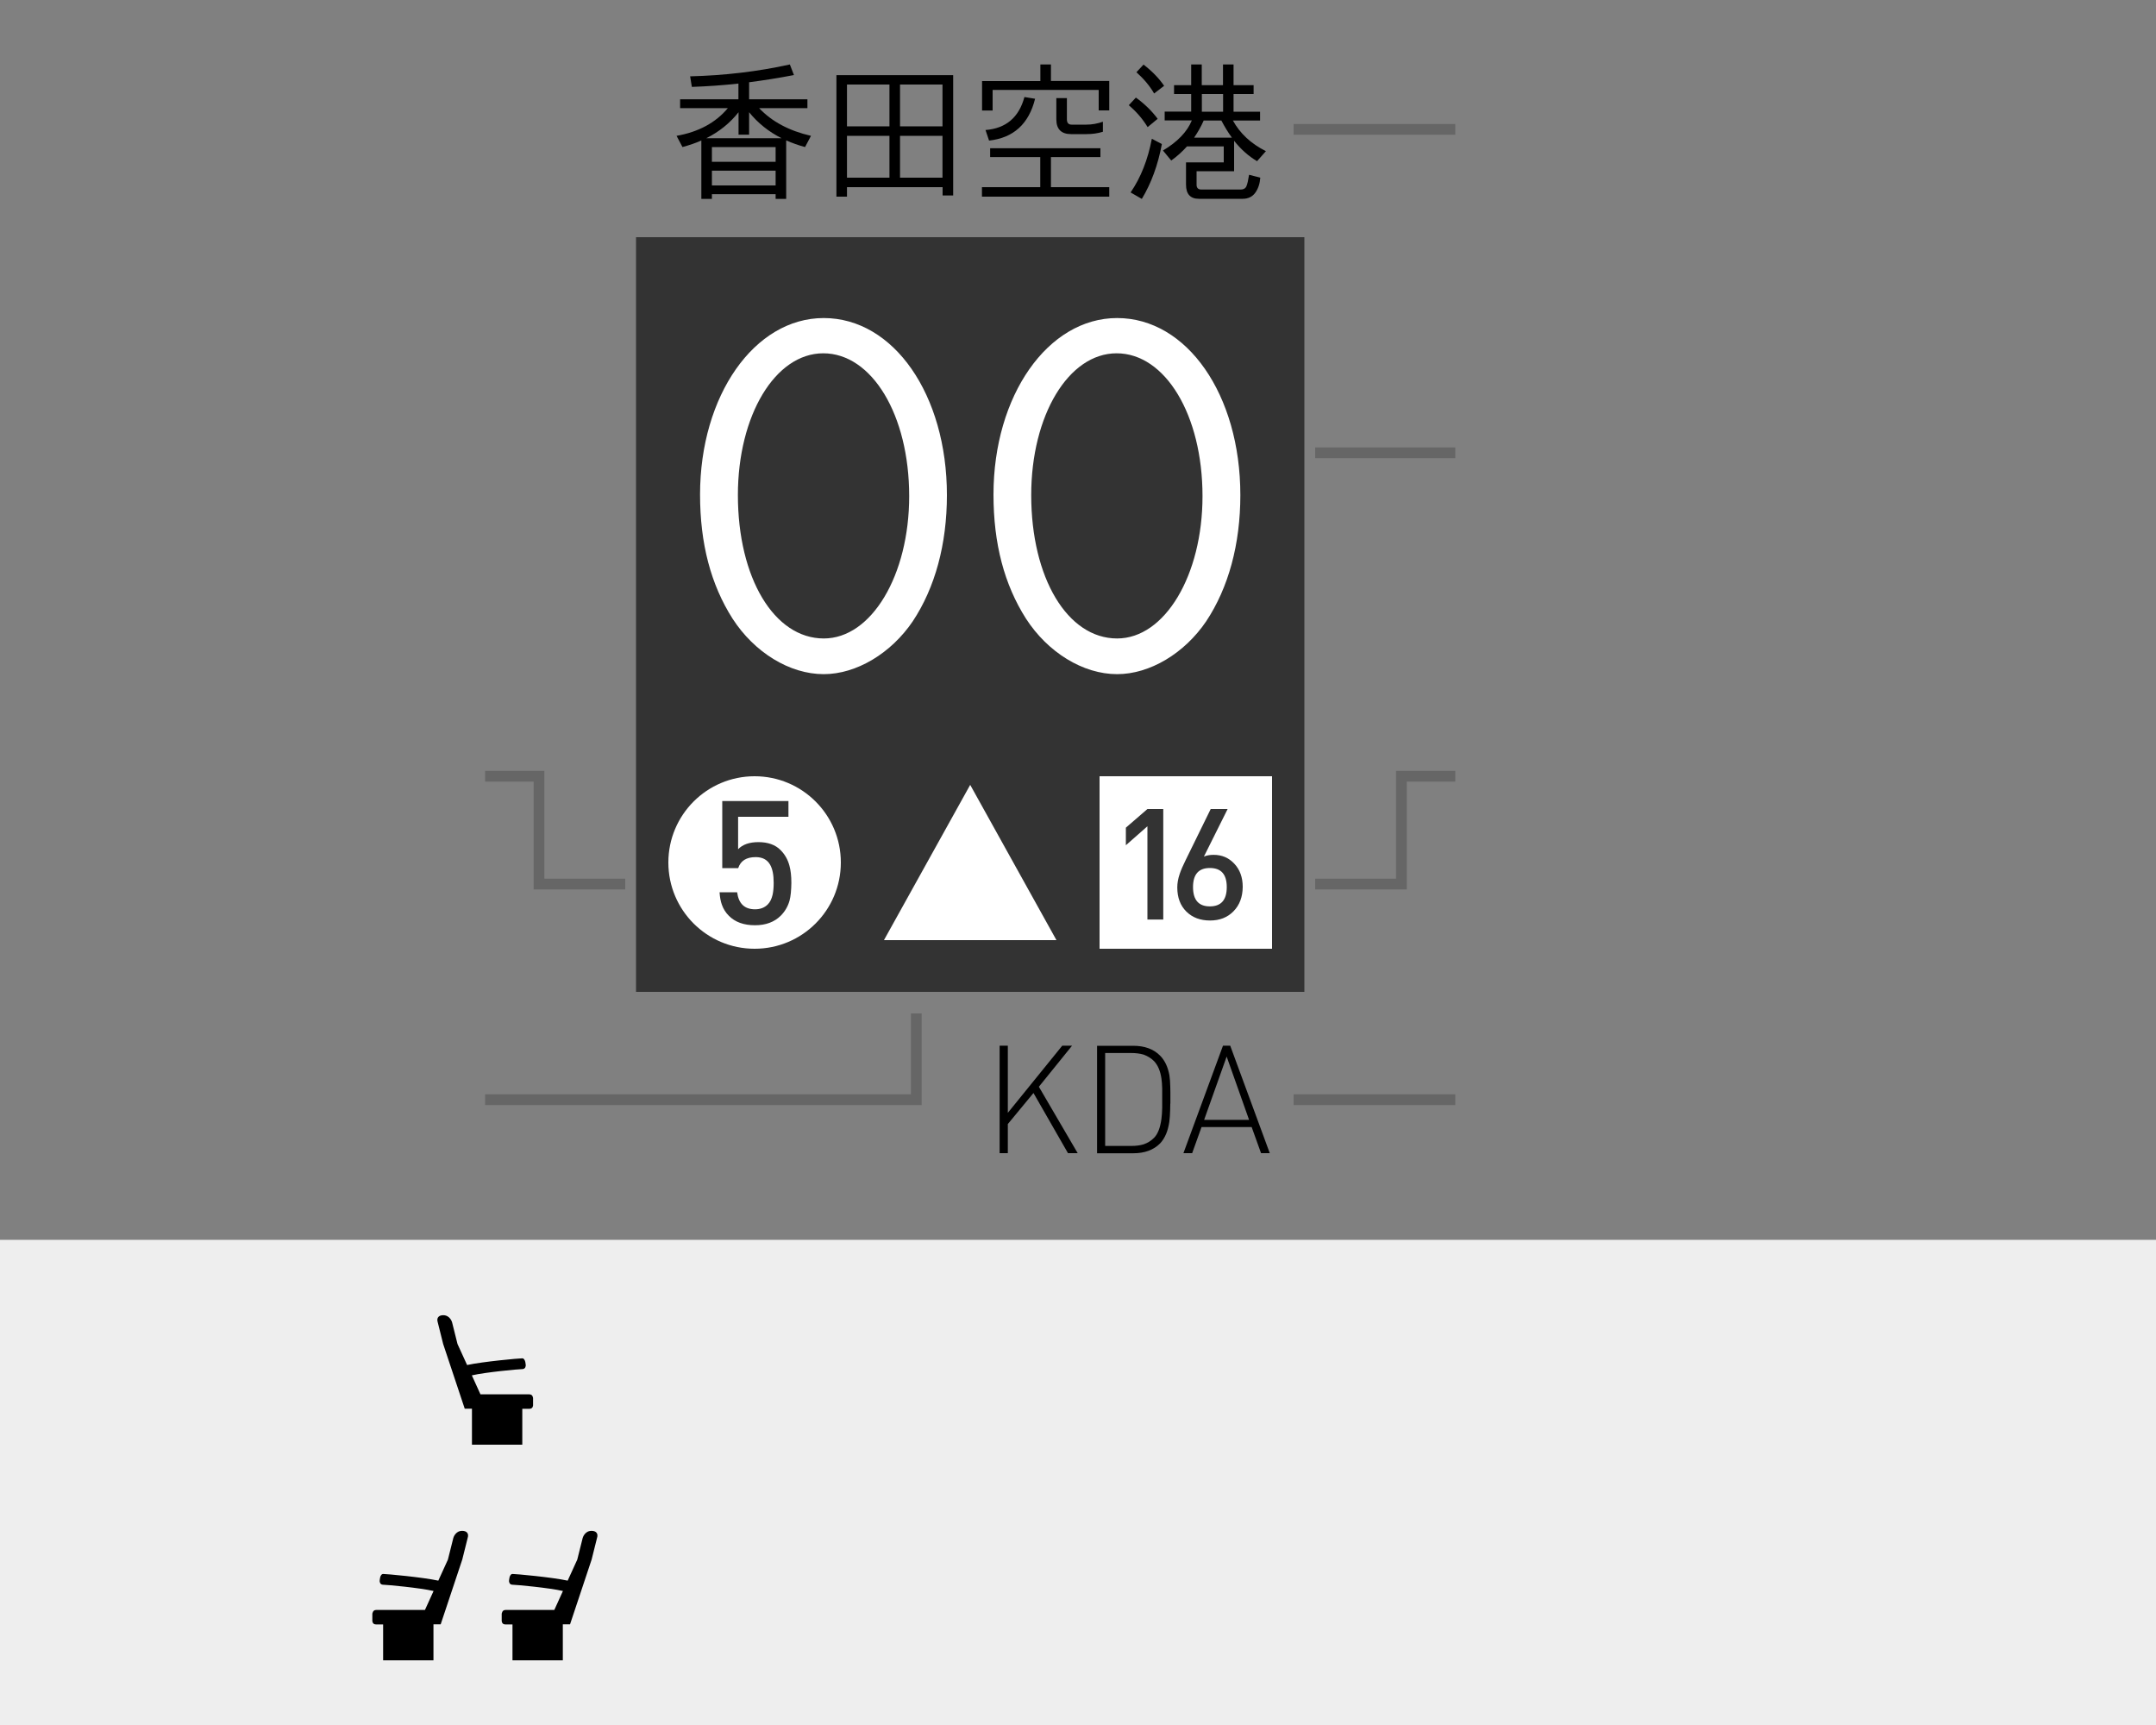 <?xml version="1.0" encoding="utf-8"?>
<!-- Generator: Adobe Illustrator 23.0.3, SVG Export Plug-In . SVG Version: 6.00 Build 0)  -->
<svg version="1.1" id="Layer_1" xmlns="http://www.w3.org/2000/svg" xmlns:xlink="http://www.w3.org/1999/xlink" x="0px" y="0px"
	 viewBox="0 0 200 160" style="enable-background:new 0 0 200 160;" xml:space="preserve">
<rect x="0" y="0" width="200" height="160" fill="#808080" stroke="none"/>
<style type="text/css">
	.st0{fill:#EEEEEE;}
	.st1{fill:#333333;}
	.st2{fill:#FFFFFF;}
	.st3{fill:none;stroke:#666666;stroke-miterlimit:10;}
</style>
<rect y="115" class="st0" width="200" height="45"/>
<g>
	<rect x="59" y="22" class="st1" width="62" height="70"/>
</g>
<g>
	<path class="st2" d="M87.84,45.92c0,4.56-1.1,8.59-3.17,11.71c-2.02,2.98-5.23,4.9-8.26,4.9c-3.17,0-6.43-2.02-8.45-5.14
		c-2.02-3.17-3.02-6.96-3.02-11.52c0-9.17,5.04-16.37,11.47-16.37C82.9,29.5,87.84,36.61,87.84,45.92z M68.45,45.92
		c0,7.68,3.36,13.3,7.97,13.3c4.42,0,7.92-5.86,7.92-13.2c0-7.54-3.46-13.25-7.97-13.25C71.91,32.77,68.45,38.53,68.45,45.92z"/>
	<path class="st2" d="M115.06,45.92c0,4.56-1.1,8.59-3.17,11.71c-2.02,2.98-5.23,4.9-8.26,4.9c-3.17,0-6.43-2.02-8.45-5.14
		c-2.02-3.17-3.02-6.96-3.02-11.52c0-9.17,5.04-16.37,11.47-16.37C110.11,29.5,115.06,36.61,115.06,45.92z M95.66,45.92
		c0,7.68,3.36,13.3,7.97,13.3c4.42,0,7.92-5.86,7.92-13.2c0-7.54-3.46-13.25-7.97-13.25C99.12,32.77,95.66,38.53,95.66,45.92z"/>
</g>
<path class="st2" d="M70,72c-4.42,0-8,3.58-8,8s3.58,8,8,8s8-3.58,8-8S74.42,72,70,72z M73.24,83.54c-0.15,0.53-0.42,0.99-0.8,1.38
	c-0.6,0.6-1.4,0.9-2.4,0.9c-1.04,0-1.85-0.29-2.43-0.88c-0.29-0.29-0.5-0.62-0.64-1.01c-0.12-0.32-0.19-0.71-0.22-1.17h1.63
	c0.14,1.06,0.69,1.58,1.66,1.58c0.49,0,0.88-0.15,1.18-0.45c0.21-0.21,0.36-0.51,0.45-0.9c0.06-0.28,0.1-0.64,0.1-1.1
	c0-0.75-0.11-1.31-0.34-1.7c-0.27-0.46-0.71-0.69-1.33-0.69c-0.86,0-1.4,0.34-1.62,1.02H67V74.3h6.14v1.46h-4.67v3.01
	c0.42-0.44,1.04-0.66,1.89-0.66c0.87,0,1.56,0.24,2.05,0.74c0.4,0.4,0.67,0.88,0.82,1.44c0.12,0.43,0.18,0.96,0.18,1.6
	C73.4,82.58,73.35,83.13,73.24,83.54z"/>
<path class="st2" d="M112.23,80.51c-1.04,0-1.56,0.59-1.56,1.77c0,1.19,0.52,1.79,1.56,1.79c1.05,0,1.57-0.6,1.57-1.79
	C113.8,81.1,113.28,80.51,112.23,80.51z"/>
<path class="st2" d="M102,72v16h16V72H102z M107.91,85.29h-1.47v-8.65l-2,1.76v-1.63l2-1.73h1.47V85.29z M114.42,84.53
	c-0.56,0.57-1.28,0.85-2.17,0.85c-0.9,0-1.63-0.27-2.19-0.82c-0.57-0.56-0.85-1.31-0.85-2.25c0-0.38,0.07-0.8,0.22-1.24
	c0.12-0.36,0.3-0.78,0.55-1.28l2.33-4.75h1.57l-2.2,4.41c0.25-0.11,0.55-0.16,0.91-0.16c0.76,0,1.39,0.27,1.9,0.81
	c0.53,0.56,0.79,1.28,0.79,2.16C115.27,83.2,114.99,83.95,114.42,84.53z"/>
<polygon class="st2" points="82,87.2 90,72.8 98,87.2 "/>
<g>
	<path d="M95.87,101.38l-2.38,2.88v2.7h-0.76v-9.97h0.76v6.23l5.05-6.23h0.91l-3.08,3.81l3.6,6.16h-0.9L95.87,101.38z"/>
	<path d="M108.56,102.37c0,0.21,0,0.39-0.01,0.55c-0.01,0.44-0.04,0.82-0.08,1.15c-0.07,0.42-0.16,0.78-0.29,1.09
		c-0.15,0.36-0.34,0.66-0.57,0.9c-0.61,0.61-1.44,0.91-2.49,0.91h-3.35v-9.97h3.35c1.05,0,1.89,0.3,2.49,0.91
		c0.44,0.44,0.73,1.05,0.87,1.83c0.05,0.31,0.07,0.66,0.08,1.06c0.01,0.15,0.01,0.32,0.01,0.52V102.37z M107.81,100.96
		c-0.01-0.35-0.03-0.66-0.07-0.92c-0.1-0.7-0.33-1.23-0.67-1.6c-0.27-0.28-0.6-0.48-0.98-0.62c-0.34-0.1-0.72-0.15-1.16-0.15h-2.41
		v8.62h2.41c0.44,0,0.83-0.05,1.16-0.15c0.38-0.13,0.71-0.34,0.98-0.62c0.34-0.35,0.56-0.93,0.67-1.74
		c0.04-0.29,0.06-0.63,0.07-1.01V100.96z"/>
	<path d="M116.11,104.54h-4.65l-0.87,2.42h-0.81l3.67-9.97h0.67l3.67,9.97h-0.81L116.11,104.54z M111.7,103.87h4.17L113.79,98
		L111.7,103.87z"/>
</g>
<g>
	<path d="M70.42,10.03c1.17,1.24,2.77,2.1,4.81,2.57l-0.55,1.04c-0.62-0.17-1.2-0.37-1.75-0.62v5.43h-0.98v-0.44h-5.91v0.44h-0.98
		v-5.42c-0.54,0.24-1.13,0.44-1.75,0.61l-0.55-1.04c2.04-0.36,3.63-1.22,4.76-2.57h-4.43V9.21h5.41V7.75
		c-1.44,0.16-2.88,0.26-4.32,0.31l-0.16-0.98C67.2,7,70.28,6.64,73.27,5.98l0.38,0.98c-1.39,0.27-2.78,0.49-4.16,0.67v1.58h5.41
		v0.82H70.42z M69.49,10.41v2.08h-0.98v-2.08c-0.79,1-1.79,1.81-2.99,2.41h6.98C71.31,12.22,70.31,11.42,69.49,10.41z M71.95,15.01
		v-1.37h-5.91v1.37H71.95z M71.95,17.2v-1.37h-5.91v1.37H71.95z"/>
	<path d="M78.57,17.36v0.88h-0.98V6.97h10.83v11.16h-0.98v-0.77H78.57z M78.57,7.84v3.88h3.94V7.84H78.57z M78.57,16.48h3.94V12.6
		h-3.94V16.48z M87.43,7.84h-3.94v3.88h3.94V7.84z M87.43,16.48V12.6h-3.94v3.88H87.43z"/>
	<path d="M92.08,8.34v1.91h-0.98V7.52h5.41V5.98h0.98v1.53h5.41v2.73h-0.98V8.34H92.08z M97.49,17.36h5.41v0.88H91.09v-0.88h5.41
		v-2.79h-4.65v-0.82h10.23v0.82h-4.59V17.36z M96.02,9.16c-0.58,2.33-2,3.63-4.27,3.88l-0.33-0.98c1.9-0.15,3.1-1.17,3.61-3.06
		L96.02,9.16z M98.97,9.1v1.97c0,0.33,0.15,0.49,0.44,0.49h1.37c0.51,0,1.02-0.09,1.53-0.27v0.93c-0.47,0.15-0.98,0.22-1.53,0.22
		h-1.42c-0.91,0-1.37-0.46-1.37-1.37V9.1H98.97z"/>
	<path d="M104.71,9.76l0.66-0.71c0.8,0.58,1.48,1.24,2.02,1.97l-0.93,0.77C105.99,11.02,105.4,10.34,104.71,9.76z M104.88,17.85
		c0.95-1.39,1.6-3.04,1.97-4.98l0.93,0.49c-0.36,1.93-0.98,3.63-1.86,5.09L104.88,17.85z M105.42,6.7l0.66-0.71
		c0.8,0.62,1.44,1.28,1.91,1.97l-0.93,0.71C106.66,7.97,106.11,7.32,105.42,6.7z M110.02,15.06h3.5v-1.48h-3.41
		c-0.43,0.48-0.92,0.92-1.46,1.31l-0.77-0.93c1.35-0.8,2.24-1.73,2.68-2.79h-2.52v-0.82h2.46V8.72h-1.59V7.9h1.59V5.98h0.98V7.9
		h1.97V5.98h0.98V7.9h1.86v0.82h-1.86v1.64h2.46v0.82h-2.52c0.66,1.2,1.68,2.15,3.06,2.84l-0.82,0.93
		c-0.78-0.46-1.49-1.09-2.13-1.89v2.82H111v1.26c0,0.29,0.15,0.44,0.44,0.44h3.66c0.25,0,0.43-0.1,0.52-0.3s0.17-0.56,0.25-1.07
		l1.04,0.27c-0.04,0.55-0.19,1.01-0.46,1.39s-0.67,0.57-1.18,0.57h-4.05c-0.8,0-1.2-0.44-1.2-1.31V15.06z M111.66,11.18
		c-0.25,0.57-0.55,1.09-0.89,1.59h3.51c-0.35-0.47-0.67-1-0.98-1.59H111.66z M113.46,10.36V8.72h-1.97v1.64H113.46z"/>
</g>
<path d="M49.1,129.33h-4.53l-0.8-1.76c1.3-0.3,4.36-0.58,4.67-0.58c0.33,0,0.33-0.33,0.33-0.33s0-0.67-0.33-0.67
	c-0.32,0-3.63,0.3-5.11,0.62l-0.89-1.95l-0.5-2c0,0-0.17-0.67-0.83-0.67c-0.37,0-0.65,0.21-0.5,0.67l0.5,2l2,6h0.67V134h4.67v-3.33
	h0.67c0.33,0,0.33-0.33,0.33-0.33v-0.67C49.44,129.67,49.44,129.33,49.1,129.33z"/>
<path d="M34.89,149.33h4.53l0.8-1.76c-1.3-0.3-4.36-0.58-4.67-0.58c-0.33,0-0.33-0.33-0.33-0.33s0-0.67,0.33-0.67
	c0.32,0,3.63,0.3,5.11,0.62l0.89-1.95l0.5-2c0,0,0.17-0.67,0.83-0.67c0.37,0,0.65,0.21,0.5,0.67l-0.5,2l-2,6h-0.67V154h-4.67v-3.33
	h-0.67c-0.33,0-0.33-0.33-0.33-0.33v-0.67C34.56,149.67,34.56,149.33,34.89,149.33z"/>
<path d="M46.89,149.33h4.53l0.8-1.76c-1.3-0.3-4.36-0.58-4.67-0.58c-0.33,0-0.33-0.33-0.33-0.33s0-0.67,0.33-0.67
	c0.32,0,3.63,0.3,5.11,0.62l0.89-1.95l0.5-2c0,0,0.17-0.67,0.83-0.67c0.37,0,0.65,0.21,0.5,0.67l-0.5,2l-2,6h-0.67V154h-4.67v-3.33
	h-0.67c-0.33,0-0.33-0.33-0.33-0.33v-0.67C46.56,149.67,46.56,149.33,46.89,149.33z"/>
<polyline class="st3" points="45,72 50,72 50,82 58,82 "/>
<polyline class="st3" points="85,94 85,102 45,102 "/>
<line class="st3" x1="120" y1="102" x2="135" y2="102"/>
<line class="st3" x1="135" y1="12" x2="120" y2="12"/>
<line class="st3" x1="135" y1="42" x2="122" y2="42"/>
<polyline class="st3" points="135,72 130,72 130,82 122,82 "/>
</svg>
